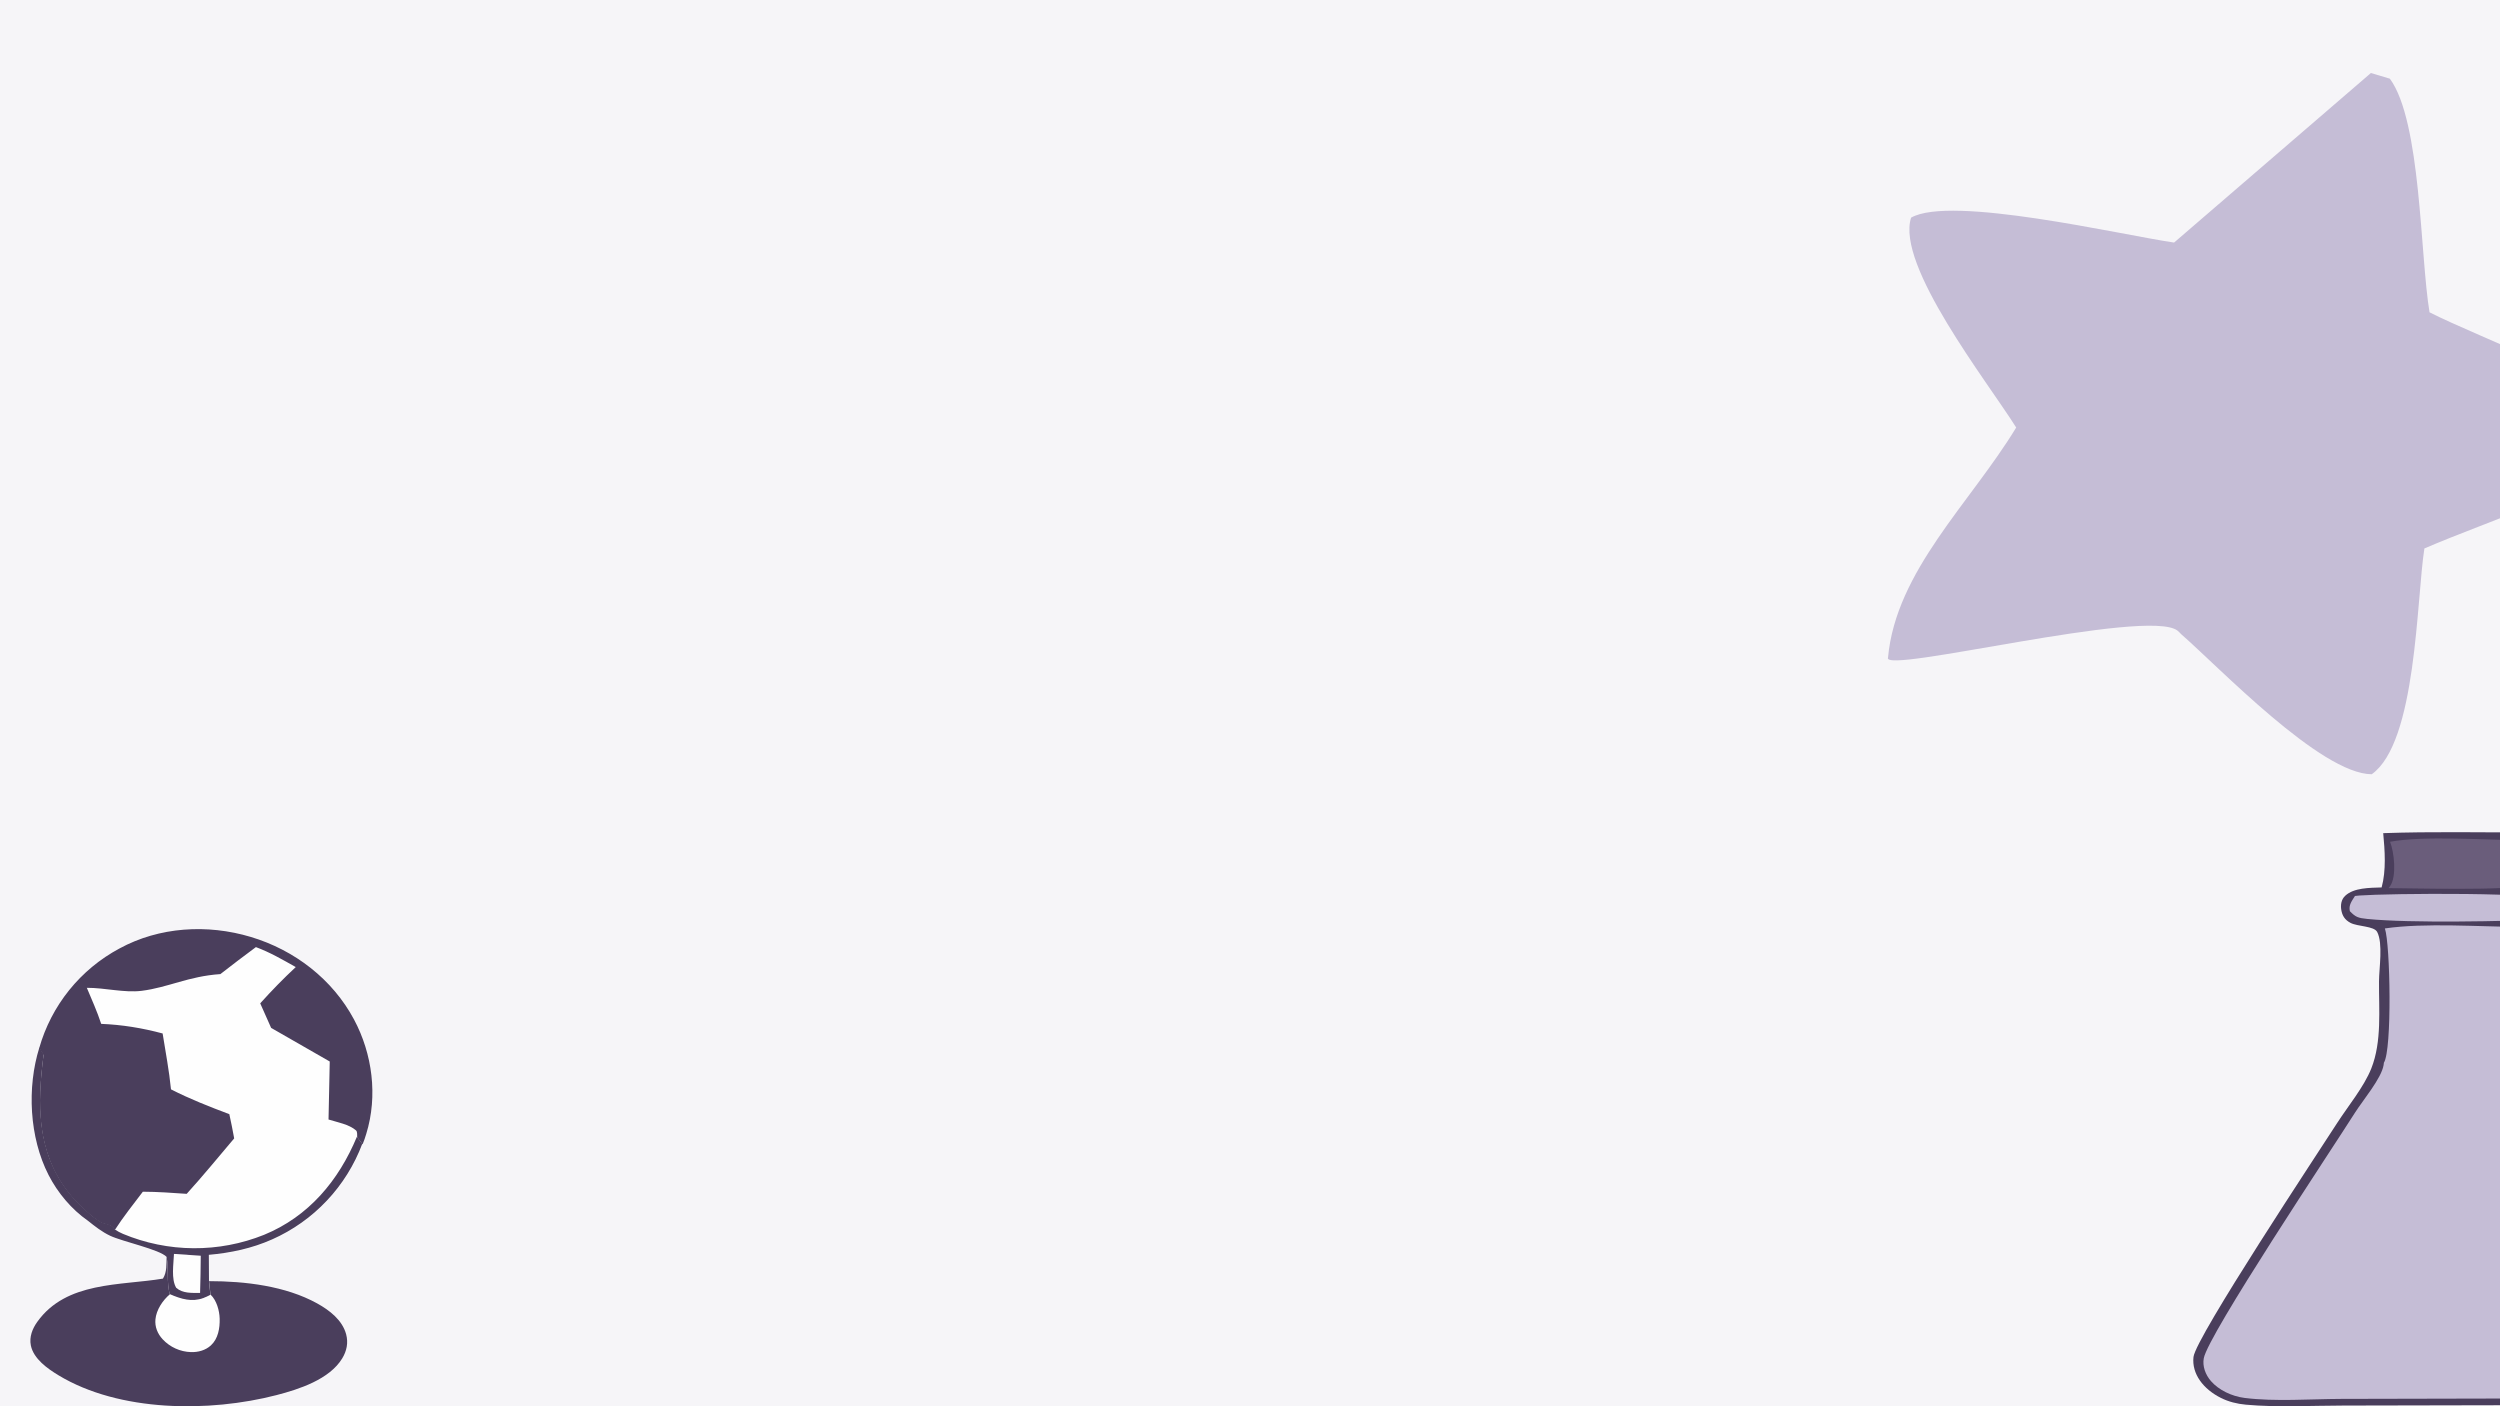 <svg width="1920" height="1080" viewBox="0 0 1920 1080" fill="none" xmlns="http://www.w3.org/2000/svg">
<rect x="0" y="0" width="1920" height="1080" fill="#808080" stroke="none"/>
<g clip-path="url(#clip0_73_341)">
<rect width="1920" height="1080" fill="#F6F5F8"/>
<path d="M30.251 804.833C30.824 802.814 31.447 800.81 32.12 798.822C32.793 796.833 33.515 794.863 34.288 792.912C35.061 790.96 35.882 789.028 36.75 787.117C37.62 785.207 38.537 783.319 39.501 781.455C40.466 779.589 41.476 777.75 42.533 775.936C43.59 774.122 44.691 772.336 45.836 770.576C46.983 768.818 48.174 767.089 49.407 765.39C50.641 763.69 51.916 762.023 53.232 760.388C54.55 758.753 55.907 757.151 57.304 755.585C58.702 754.018 60.138 752.487 61.613 750.99C63.088 749.495 64.599 748.038 66.145 746.618C67.693 745.2 69.276 743.82 70.894 742.48C72.511 741.139 74.16 739.841 75.842 738.584C77.525 737.326 79.237 736.112 80.981 734.941C82.724 733.769 84.496 732.642 86.296 731.558C88.096 730.476 89.922 729.439 91.775 728.448C122.511 711.711 159.385 709.58 192.664 719.551C226.211 729.603 255.353 751.921 271.935 782.941C286.073 809.388 290.191 841.543 281.359 870.405C280.504 873.198 279.617 875.98 278.477 878.672C277.716 880.69 276.906 882.688 276.046 884.666C275.186 886.644 274.277 888.6 273.32 890.534C272.363 892.466 271.359 894.374 270.308 896.257C269.255 898.141 268.157 899.997 267.014 901.826C265.869 903.654 264.68 905.453 263.447 907.223C262.213 908.993 260.936 910.732 259.616 912.438C258.297 914.144 256.936 915.817 255.533 917.457C254.13 919.096 252.688 920.7 251.205 922.268C249.722 923.835 248.201 925.364 246.644 926.857C245.085 928.349 243.49 929.802 241.859 931.216C240.229 932.629 238.564 934.001 236.865 935.332C235.167 936.663 233.436 937.95 231.673 939.194C229.909 940.44 228.117 941.641 226.294 942.797C224.472 943.953 222.622 945.064 220.745 946.127C218.867 947.192 216.964 948.21 215.037 949.18C213.108 950.15 211.157 951.071 209.183 951.945C193.637 958.856 177.4 962.279 160.514 963.778L160.632 984.233L161.748 994.697C159.921 995.644 158.075 996.565 156.141 997.281C147.239 1000.57 138.802 997.937 130.54 994.314C127.945 985.184 129.758 974.954 128.077 965.393C122.814 959.688 94.265 953.698 84.648 949.169C78.366 946.211 72.934 941.943 67.53 937.641C54.888 928.862 44.318 916.228 37.318 902.628C22.51 873.859 20.601 835.479 30.251 804.833Z" fill="#FEFEFE"/>
<path d="M30.117 804.938C30.69 802.917 31.314 800.911 31.987 798.921C32.66 796.929 33.383 794.957 34.156 793.004C34.929 791.05 35.751 789.116 36.62 787.202C37.49 785.29 38.407 783.4 39.372 781.534C40.337 779.666 41.349 777.824 42.406 776.008C43.463 774.192 44.565 772.404 45.711 770.642C46.858 768.882 48.049 767.151 49.283 765.45C50.517 763.748 51.793 762.079 53.11 760.443C54.428 758.805 55.786 757.202 57.184 755.633C58.583 754.065 60.02 752.532 61.496 751.034C62.971 749.537 64.483 748.078 66.03 746.657C67.579 745.237 69.162 743.855 70.781 742.513C72.399 741.171 74.049 739.871 75.732 738.613C77.415 737.354 79.129 736.138 80.873 734.965C82.618 733.793 84.39 732.664 86.191 731.579C87.992 730.495 89.82 729.458 91.673 728.466C122.425 711.709 159.318 709.575 192.615 719.558C226.179 729.622 255.336 751.965 271.927 783.022C286.072 809.499 290.193 841.691 281.356 870.586C280.5 873.382 279.612 876.167 278.472 878.863L274.319 873.477C274.235 871.922 274.593 869.187 273.425 868.157C268.115 863.469 259.024 861.899 252.31 859.782L253.244 815.238L208.231 789.416L199.847 770.568C208.6 760.834 217.565 751.638 227.142 742.71C217.132 737.081 207.341 731.375 196.536 727.378C187.353 734.172 178.257 741.082 169.25 748.108C144.629 749.787 129.429 758.312 108.889 760.938C95.559 762.641 80.35 758.556 66.691 758.65C70.497 767.785 74.659 776.913 77.72 786.328C93.94 787 109.218 789.508 124.899 793.704C127.153 807.937 129.912 822.287 131.321 836.622C145.771 844.035 160.945 849.948 176.128 855.683C177.421 861.873 178.798 868.063 179.851 874.297C167.787 888.541 155.926 903.042 143.387 916.871C132.155 916.091 120.966 915.271 109.7 915.238C102.377 924.864 94.748 934.477 88.174 944.637C85.97 941.303 84.856 941.383 81.193 940.058C77.76 939.765 74.222 936.64 71.409 934.746C64.526 929.065 57.901 922.819 52.405 915.768C27.859 884.278 28.57 847.69 33.426 810.263L30.117 804.938Z" fill="#4A3E5C"/>
<path d="M30.246 804.44L33.55 809.77C28.701 847.229 27.991 883.848 52.501 915.366C57.989 922.423 64.605 928.674 71.479 934.36C74.288 936.256 77.82 939.384 81.248 939.677C84.906 941.003 86.019 940.923 88.22 944.26C90.219 945.586 92.253 946.682 94.457 947.62C96.593 948.51 98.75 949.348 100.928 950.134C103.105 950.92 105.3 951.653 107.513 952.333C109.724 953.013 111.951 953.639 114.195 954.211C116.437 954.781 118.692 955.298 120.959 955.759C123.227 956.221 125.505 956.628 127.792 956.979C130.08 957.331 132.375 957.627 134.676 957.867C136.978 958.107 139.284 958.291 141.594 958.419C143.904 958.547 146.217 958.62 148.531 958.636C150.845 958.651 153.158 958.611 155.471 958.515C157.782 958.419 160.091 958.266 162.396 958.057C164.7 957.849 166.998 957.584 169.29 957.264C171.582 956.944 173.865 956.569 176.139 956.138C178.412 955.707 180.674 955.221 182.925 954.68C185.175 954.141 187.411 953.546 189.632 952.896C191.854 952.247 194.059 951.544 196.246 950.788C198.434 950.033 200.602 949.224 202.75 948.363C237.128 934.271 260.09 906.67 274.099 873.038L278.246 878.429C277.486 880.451 276.677 882.453 275.818 884.435C274.958 886.417 274.05 888.377 273.094 890.315C272.138 892.251 271.135 894.162 270.084 896.049C269.033 897.937 267.935 899.797 266.793 901.63C265.65 903.462 264.462 905.265 263.23 907.037C261.997 908.812 260.721 910.553 259.403 912.263C258.085 913.973 256.725 915.649 255.323 917.292C253.922 918.935 252.48 920.542 250.999 922.113C249.517 923.683 247.998 925.216 246.442 926.711C244.884 928.207 243.291 929.663 241.662 931.079C240.033 932.495 238.369 933.87 236.672 935.204C234.975 936.537 233.246 937.827 231.484 939.074C229.723 940.322 227.932 941.525 226.111 942.684C224.29 943.843 222.442 944.955 220.567 946.021C218.691 947.088 216.789 948.108 214.864 949.079C212.936 950.051 210.987 950.975 209.015 951.85C193.483 958.775 177.261 962.205 160.39 963.708L160.508 984.204L161.623 994.689C159.798 995.638 157.953 996.561 156.021 997.278C147.127 1000.58 138.698 997.935 130.443 994.304C127.851 985.157 129.663 974.906 127.983 965.325C122.724 959.609 94.201 953.607 84.593 949.068C78.317 946.105 72.89 941.828 67.49 937.517C54.86 928.721 44.3 916.061 37.306 902.434C22.512 873.607 20.604 835.149 30.246 804.44Z" fill="#4A3E5C"/>
<path d="M133.607 963.008L154.182 964.4C154.128 973.927 153.956 983.452 153.664 992.976C147.309 992.948 140.308 993.459 135.313 989.014C131.329 982.25 133.325 970.691 133.607 963.008Z" fill="#FEFEFE"/>
<path d="M127.979 964.942C129.662 974.571 127.847 984.874 130.445 994.068C138.719 997.717 147.167 1000.37 156.083 997.057C158.019 996.336 159.868 995.409 161.697 994.455L160.58 983.917C188.012 983.945 219.19 987.519 243.601 1001.03C253.022 1006.24 262.954 1013.83 265.855 1024.8C267.581 1031.33 266.279 1037.54 262.842 1043.22C253.066 1059.37 229.709 1066.95 212.352 1071.44C160.876 1084.76 91.769 1084.57 44.935 1056.22C36.587 1051.17 25.797 1043.64 23.696 1033.33C22.355 1026.75 24.89 1020.4 28.66 1015.14C51.013 983.958 92.221 987.457 125.15 981.977C128.358 976.725 127.677 971.023 127.979 964.942Z" fill="#4A3E5C"/>
<path d="M161.78 994.331C166.383 998.709 168.568 1006.61 168.708 1012.81C168.87 1020.05 167.576 1028.08 161.992 1033.24C157.867 1037.05 152.15 1038.59 146.62 1038.41C145.598 1038.38 144.58 1038.29 143.565 1038.16C142.552 1038.03 141.547 1037.84 140.551 1037.61C139.556 1037.38 138.574 1037.1 137.606 1036.77C136.638 1036.44 135.689 1036.06 134.759 1035.64C133.828 1035.22 132.921 1034.75 132.038 1034.24C131.153 1033.72 130.297 1033.17 129.468 1032.57C128.639 1031.98 127.842 1031.34 127.076 1030.67C126.311 1029.99 125.58 1029.28 124.885 1028.53C121.033 1024.37 118.84 1019.04 119.366 1013.33C120.045 1005.97 124.96 998.592 130.531 993.948C138.804 997.563 147.252 1000.19 156.166 996.908C158.103 996.194 159.952 995.276 161.78 994.331Z" fill="#FEFEFE"/>
<path d="M1820.85 56.079L1835.42 60.428C1859.47 93.185 1858.58 196.023 1865.88 239.848C1902.54 258.673 2009.91 298.176 2029.86 326.085C2034.34 332.347 2031.46 335.331 2029.26 342.001C1989.99 375.683 1912.42 399.357 1861.93 421.22C1855.8 460.43 1855.95 570.264 1821.49 594.628C1782.23 594.4 1704.01 512.164 1675.19 487.099C1674.25 486.18 1673.41 485.164 1672.35 484.337C1649.41 466.475 1444.44 518.245 1450 504.983C1456.11 438.478 1513.29 386.238 1548.44 328.341C1526.03 292.702 1456 203.769 1467.71 167.158C1498.27 149.676 1628.29 180.215 1669.69 186.293L1820.85 56.079Z" fill="#C5BDD6"/>
<path d="M1830.31 639.86C1867.58 638.547 1905.17 639.342 1942.49 639.354C1949.63 648.017 1945.95 671.072 1944.04 681.212C1952.23 682.047 1961.35 681.15 1968.95 684.085C1973.55 685.866 1976.31 688.675 1977.53 692.605C1978.82 696.674 1977.86 701.931 1974.98 705.45C1970.12 711.396 1957.16 712.001 1949.08 713.229C1948.13 714.291 1948.07 714.235 1947.47 715.686C1943.6 724.702 1945.92 806.479 1949.33 815.908C1954.97 831.395 1971.94 852.62 1981.4 867.683L2045.89 970.144C2058.83 990.52 2072.92 1010.77 2084.38 1031.7C2089.38 1040.85 2092.42 1048.81 2087.51 1058.53C2082.36 1068.77 2071.49 1074.53 2059.33 1078.48C2020.77 1079.81 1981.91 1079.12 1943.3 1079.16L1799.82 1079.46C1775.3 1079.5 1749.17 1081.01 1724.86 1078.79C1718 1078.17 1711.53 1076.54 1705.66 1073.6C1692.24 1066.88 1683.15 1055.23 1684.6 1042.14C1686.28 1027.07 1781.18 883.896 1794.8 862.676C1803.35 849.392 1815.53 834.74 1821.17 820.544C1829.38 799.843 1826.9 775.276 1827.08 753.614C1827.15 743.411 1830.26 724.598 1825.68 715.766C1823.26 711.112 1810.78 711.707 1805.14 708.745C1800.68 706.387 1798.83 703.051 1798.12 698.875C1797.48 695.14 1797.98 690.869 1801.14 687.942C1807.81 681.72 1819.76 681.869 1829.09 681.546C1832.68 668.442 1831.55 653.207 1830.31 639.86Z" fill="#4A3E5C"/>
<path d="M1831.59 713.041C1862.54 708.515 1904.58 711.796 1936.87 711.896C1950.52 731.215 1931.48 790.069 1942.39 815.511C1950.41 834.146 1964.96 853.061 1976.04 870.693L2045.57 981.229C2056.95 999.317 2069.94 1017.46 2079.77 1036.09C2083.53 1043.16 2085 1050.91 2080.76 1058.14C2075.81 1066.63 2066.07 1070.52 2055.87 1073.84C2017.36 1075.17 1978.21 1074 1939.65 1074.03L1797.94 1074.35C1774.24 1074.45 1747.23 1076.54 1723.9 1073.62C1713.84 1072.36 1703.86 1067.43 1698.01 1060.67C1693.73 1055.73 1691.4 1049.23 1692.49 1043.19C1695.71 1025.23 1790.46 883.215 1808.65 854.512C1814.64 845.064 1828.9 828.242 1830.6 818.013C1830.69 817.399 1830.76 816.781 1830.83 816.165C1837.19 806.236 1835.76 725.152 1831.59 713.041Z" fill="#C5BDD6"/>
<path d="M1835.57 646.479C1861.5 641.661 1908.29 645.153 1936.54 645.289C1937.53 646.659 1938.22 647.638 1938.68 649.197C1940.75 656.132 1940.73 673.755 1936.13 679.845C1930.57 684.225 1848.39 682.105 1834.44 682.075C1834.81 681.581 1835.23 681.103 1835.57 680.595C1840.83 673.018 1838.72 654.495 1835.57 646.479Z" fill="#6A5D7B"/>
<path d="M1808.61 688.108C1809.79 687.957 1810.98 687.832 1812.18 687.743C1833.48 686.145 1956.84 684.755 1967.06 692.271C1970.32 694.681 1969.86 695.874 1970 699.216C1966 703.829 1965.06 704.045 1958.45 706.047C1923.89 707.593 1850.77 709.08 1818.11 705.749C1810.96 705.022 1809.12 704.351 1804.7 699.805C1803.62 695.158 1806.11 692.133 1808.61 688.108Z" fill="#C5BDD6"/>
</g>
<defs>
<clipPath id="clip0_73_341">
<rect width="1920" height="1080" fill="white"/>
</clipPath>
</defs>
</svg>
